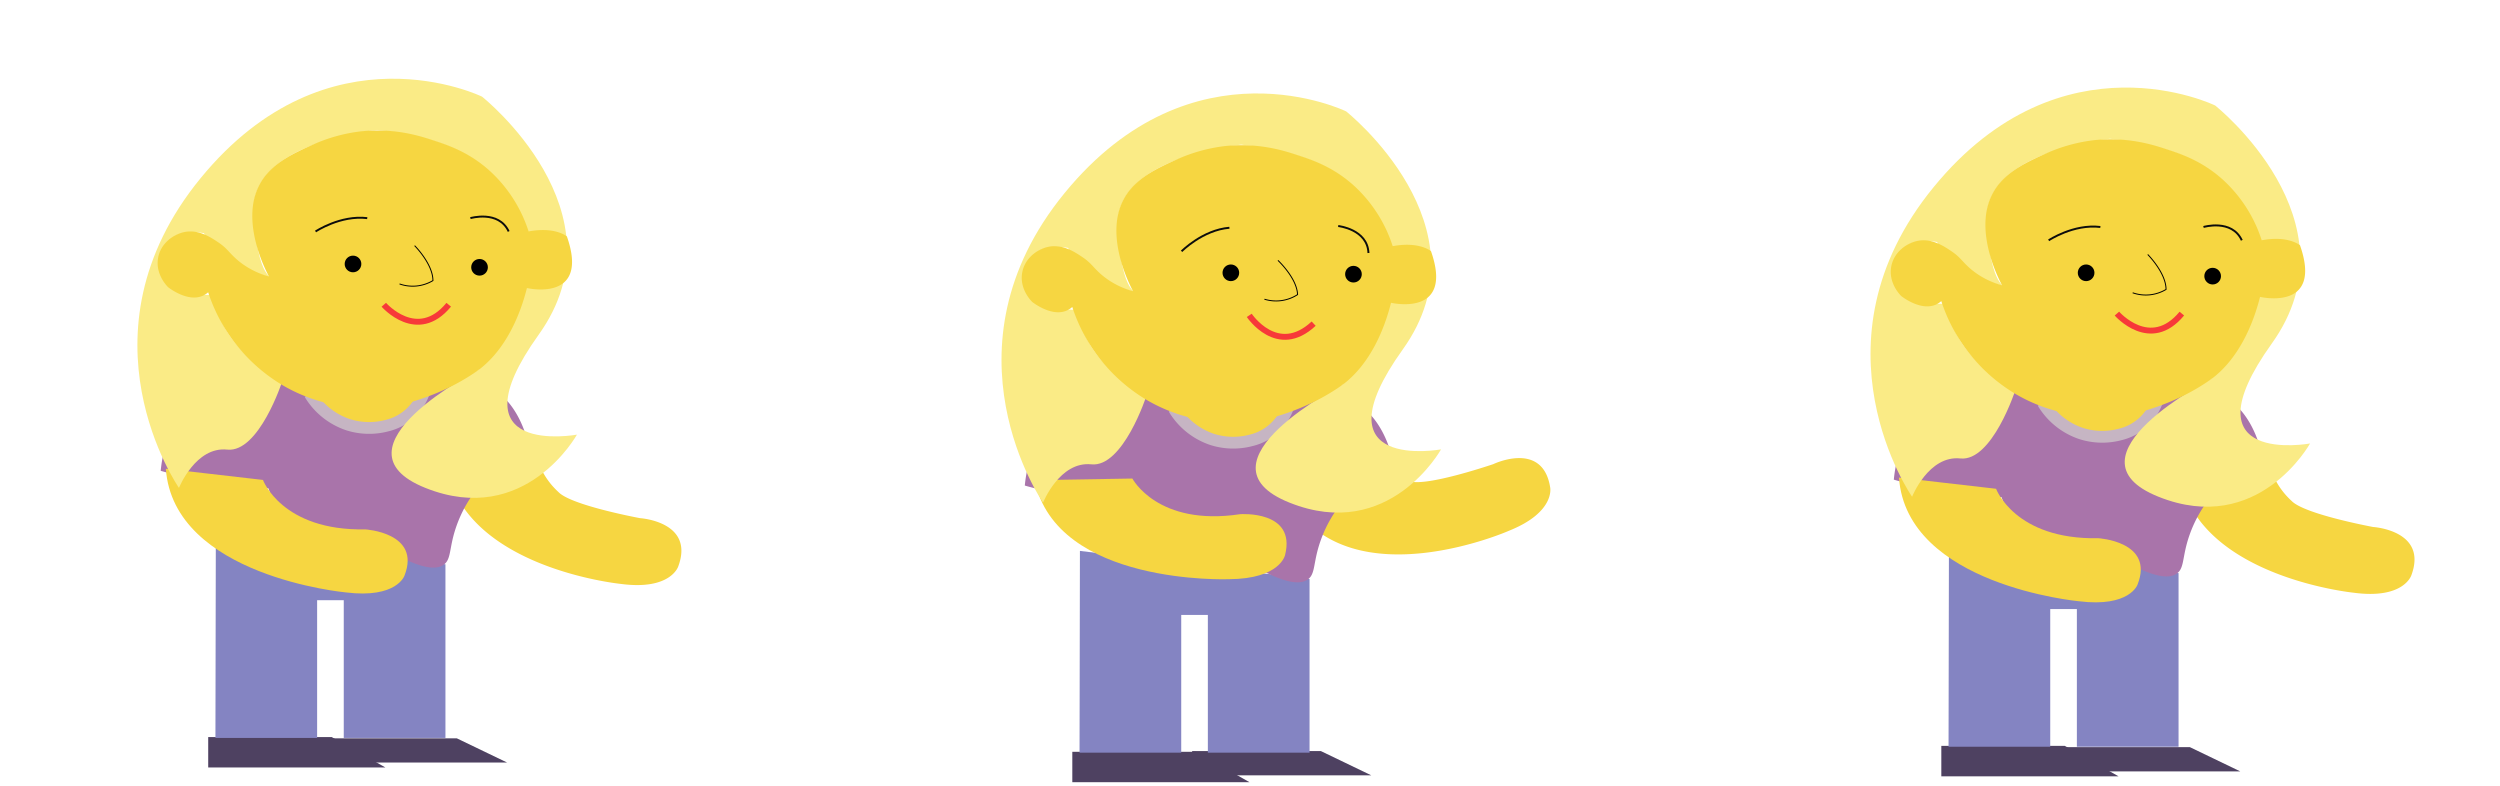 <svg xmlns="http://www.w3.org/2000/svg" xmlns:xlink="http://www.w3.org/1999/xlink" viewBox="0 0 1273 400"><defs><style>.cls-1,.cls-10,.cls-11,.cls-5,.cls-7,.cls-9{fill:none;}.cls-2{fill:#4e4161;}.cls-3{fill:#8484c2;}.cls-4{fill:#f6d641;}.cls-5,.cls-9{stroke:#000;}.cls-10,.cls-11,.cls-5,.cls-7,.cls-9{stroke-miterlimit:10;}.cls-6{fill:#a974aa;}.cls-7{stroke:#c6b5c3;stroke-width:6px;}.cls-8{fill:#faeb86;}.cls-9{stroke-width:0.5px;}.cls-10{stroke:#f73939;stroke-width:3px;}.cls-11{stroke:#0c0c0c;}</style><symbol id="pige1" data-name="pige1" viewBox="0 0 277 350.72"><polygon class="cls-2" points="36.02 335.23 36.02 350.72 126.25 350.72 98.91 335.23 36.02 335.23"/><polygon class="cls-2" points="97.04 335.87 162.6 335.87 188.25 348.22 97.04 348.22 97.04 335.87"/><polyline class="cls-3" points="39.9 232.94 39.7 335.67 91.48 335.67 91.48 265.54 105.04 265.54 105.04 335.67 156.82 335.67 156.82 247.25"/><path class="cls-4" d="M152.56,159.19c-10.63,18.43-30.08,26.52-44.93,21.2-11.39-4.09-16.72-14.87-18.23-18.23a98.73,98.73,0,0,0,14.84,3A104.1,104.1,0,0,0,152.56,159.19Z"/><path class="cls-4" d="M156.71,191.53,205,197.47A39.08,39.08,0,0,0,213.86,210s.5.47,1,.94c7,6.15,36.1,11.88,41,12.82,0,0,28,1.7,19.5,24.59,0,0-3.81,12.29-29.25,8.9C246.15,257.24,160.52,248.76,156.71,191.53Z"/><path class="cls-5" d="M156,154.95"/><path class="cls-6" d="M84.09,156.9S17.32,142,11.83,199.66c0,0,19.21,6,54.88,8.95A45.17,45.17,0,0,0,77.23,226c6.8,6.83,14,9,23.78,11.93a110.72,110.72,0,0,0,30.64,4.47c15.15,8.16,21.53,7.28,24.55,4.88s2.72-6.59,4.55-13.93a65,65,0,0,1,9.87-21.46c-5.05-13.23-6.73-25.48-2.19-28.61,5.13-3.53,18.76,4.17,32.76,20.25-.26-24.42-11.08-43.89-25.75-47.89-10.09-2.75-21.55,2-22.32,2.28-12,5.07-11.41,12.54-23.42,16.64-1.74.59-13.26,4.35-24-.62-2.88-1.33-5-3-9.24-6.16A110.77,110.77,0,0,1,84.09,156.9Z"/><path class="cls-4" d="M14.45,198.61l49.45,5.69s9.54,26,52.06,25.18c0,0,28.63,1.62,20,23.56,0,0-3.9,11.78-29.93,8.53C106,261.57,18.36,253.44,14.45,198.61Z"/><path class="cls-7" d="M87.71,160.46a36.08,36.08,0,0,0,19.52,15.71,35.42,35.42,0,0,0,19.84.47,26.41,26.41,0,0,0,19.14-17.87"/><path class="cls-8" d="M73.72,154.1s-11.87,36.46-28,34.76-24.59,19.5-24.59,19.5-54.26-78,11-157.69S175.45,9.13,175.45,9.13s73.76,58.5,28.83,121.24,19.5,50.87,19.5,50.87-26.28,47.48-77.15,27.13,27.13-60.19,27.13-60.19S245.82,38.8,122,26.08c0,0-64.43,5.93-62.74,41.54s10.17,33.91,10.17,33.91S40.65,95.6,33.87,78.65c0,0-11.87-2.54-17,3.39s-8.48,10.17-.85,22.89c0,0,5.93,5.93,22.89,5.09C39,110,39,134.6,73.72,154.1Z"/><path class="cls-4" d="M36,108.74a86.14,86.14,0,0,0,38.15,47.48C96.69,169.36,121,169.1,136,165.55a121.53,121.53,0,0,0,21.2-7.63,107.68,107.68,0,0,0,16.11-9.33c16.34-12,22.81-33.24,25-42,0,0,32.22,7.63,20.35-26.28,0,0-5.93-5.09-19.5-2.54a71.09,71.09,0,0,0-20.35-31.37C168.23,37.08,157.55,33.62,150,31.17c-6.74-2.19-20.06-6.36-37.3-4.24A84.17,84.17,0,0,0,89,33.71c-8.69,3.9-19.4,8.71-25.43,17.8-12.75,19.23,2.32,47.25,3.39,49.17a41.15,41.15,0,0,1-15.68-8.05c-4.74-4-5.33-6.09-10.17-9.33-3.91-2.62-10.33-6.91-17.8-5.09C18.13,79.48,12,83.76,10.56,90.94c-1.7,8.59,4.64,14.83,5.09,15.26,1.08.83,10.32,7.75,17.8,4.24A10.43,10.43,0,0,0,36,108.74Z"/><circle cx="109.75" cy="94.33" r="4.24"/><circle cx="174.18" cy="96.03" r="4.24"/><path class="cls-9" d="M141.12,85s9.33,9.33,9.33,17.8a20.1,20.1,0,0,1-17,1.7"/><path class="cls-10" d="M125.43,115.1s17,19.5,33.06,0"/><path class="cls-11" d="M90.67,77.8S103.39,69.32,117,71"/><path class="cls-11" d="M169.52,71s14.41-4.24,19.5,6.78"/></symbol><symbol id="p1" data-name="p1" viewBox="0 0 277 350.72"><use width="277" height="350.72" xlink:href="#pige1"/></symbol><symbol id="ani1" data-name="ani1" viewBox="0 0 400 400"><use width="277" height="350.72" transform="translate(70 40.08)" xlink:href="#p1"/><rect class="cls-1" width="400" height="400"/></symbol><symbol id="pige2" data-name="pige2" viewBox="0 0 279.58 335.67"><polyline class="cls-3" points="39.9 232.94 39.7 335.67 91.48 335.67 91.48 265.54 105.04 265.54 105.04 335.67 156.82 335.67 156.82 247.25"/><path class="cls-4" d="M152.56,159.19c-10.63,18.43-30.08,26.52-44.93,21.2-11.39-4.09-16.72-14.87-18.23-18.23a98.73,98.73,0,0,0,14.84,3A104.1,104.1,0,0,0,152.56,159.19Z"/><path class="cls-4" d="M148.18,209.2l45-18.47a39.08,39.08,0,0,0,13.83,6.6s.66.17,1.35.32c9.07,2,37.3-7.31,42-8.88,0,0,25.23-12.21,29,11.9,0,0,2.69,12.59-21.15,22.07C258.33,222.74,179.51,257.24,148.18,209.2Z"/><path class="cls-5" d="M156,154.95"/><path class="cls-6" d="M84.09,156.9S17.32,142,11.83,199.66c0,0,19.21,6,54.88,8.95A45.17,45.17,0,0,0,77.23,226c6.8,6.83,14,9,23.78,11.93a110.72,110.72,0,0,0,30.64,4.47c15.15,8.16,21.53,7.28,24.55,4.88s2.72-6.59,4.55-13.93a65,65,0,0,1,9.87-21.46c-5.05-13.23-6.73-25.48-2.19-28.61,5.13-3.53,18.76,4.17,32.76,20.25-.26-24.42-11.08-43.89-25.75-47.89-10.09-2.75-21.55,2-22.32,2.28-12,5.07-11.41,12.54-23.42,16.64-1.74.59-13.26,4.35-24-.62-2.88-1.33-5-3-9.24-6.16A110.77,110.77,0,0,1,84.09,156.9Z"/><path class="cls-4" d="M16.83,196.92l49.77-.83s12.86,24.52,54.9,18.15c0,0,28.6-2.14,22.87,20.74,0,0-2.33,12.19-28.56,12.37C115.81,247.35,27.87,250.76,16.83,196.92Z"/><path class="cls-7" d="M87.71,160.46a36.08,36.08,0,0,0,19.52,15.71,35.42,35.42,0,0,0,19.84.47,26.41,26.41,0,0,0,19.14-17.87"/><path class="cls-8" d="M73.72,154.1s-11.87,36.46-28,34.76-24.59,19.5-24.59,19.5-54.26-78,11-157.69S175.45,9.13,175.45,9.13s73.76,58.5,28.83,121.24,19.5,50.87,19.5,50.87-26.28,47.48-77.15,27.13,27.13-60.19,27.13-60.19S245.82,38.8,122,26.08c0,0-64.43,5.93-62.74,41.54s10.17,33.91,10.17,33.91S40.65,95.6,33.87,78.65c0,0-11.87-2.54-17,3.39s-8.48,10.17-.85,22.89c0,0,5.93,5.93,22.89,5.09C39,110,39,134.6,73.72,154.1Z"/><path class="cls-4" d="M36,108.74a86.14,86.14,0,0,0,38.15,47.48C96.69,169.36,121,169.1,136,165.55a121.53,121.53,0,0,0,21.2-7.63,107.68,107.68,0,0,0,16.11-9.33c16.34-12,22.81-33.24,25-42,0,0,32.22,7.63,20.35-26.28,0,0-5.93-5.09-19.5-2.54a71.09,71.09,0,0,0-20.35-31.37C168.23,37.08,157.55,33.62,150,31.17c-6.74-2.19-20.06-6.36-37.3-4.24A84.17,84.17,0,0,0,89,33.71c-8.69,3.9-19.4,8.71-25.43,17.8-12.75,19.23,2.32,47.25,3.39,49.17a41.15,41.15,0,0,1-15.68-8.05c-4.74-4-5.33-6.09-10.17-9.33-3.91-2.62-10.33-6.91-17.8-5.09C18.13,79.48,12,83.76,10.56,90.94c-1.7,8.59,4.64,14.83,5.09,15.26,1.08.83,10.32,7.75,17.8,4.24A10.43,10.43,0,0,0,36,108.74Z"/><circle cx="116.75" cy="91.33" r="4.24"/><circle cx="179.18" cy="92.03" r="4.24"/><path class="cls-9" d="M140.72,85s9.68,9,10,17.43a20.1,20.1,0,0,1-16.88,2.34"/><path class="cls-10" d="M126.12,113s14.33,21.5,32.79,4.22"/><path class="cls-11" d="M91.66,80.39s10.73-10.88,24.36-12"/><path class="cls-11" d="M171.41,67.51s14.94,1.61,15.41,13.74"/></symbol><symbol id="p2" data-name="p2" viewBox="0 0 279.58 350.72"><polygon class="cls-2" points="36.02 335.23 36.02 350.72 126.25 350.72 98.91 335.23 36.02 335.23"/><polygon class="cls-2" points="97.04 334.87 162.6 334.87 188.25 347.22 97.04 347.22 97.04 334.87"/><use width="279.58" height="335.67" xlink:href="#pige2"/></symbol><symbol id="ani2" data-name="ani2" viewBox="0 0 400 400"><use width="279.58" height="350.72" transform="translate(73.5 47.58)" xlink:href="#p2"/><rect class="cls-1" width="400" height="400"/></symbol><symbol id="ani3" data-name="ani3" viewBox="0 0 400 400"><use width="277" height="350.72" transform="translate(79.5 44.58)" xlink:href="#pige1"/><rect class="cls-1" width="400" height="400"/></symbol></defs><title>Asset 1</title><g id="Layer_2" data-name="Layer 2"><g id="pige"><use width="400" height="400" xlink:href="#ani1"/><use width="400" height="400" transform="translate(436.5)" xlink:href="#ani2"/><use width="400" height="400" transform="translate(873)" xlink:href="#ani3"/></g></g></svg>